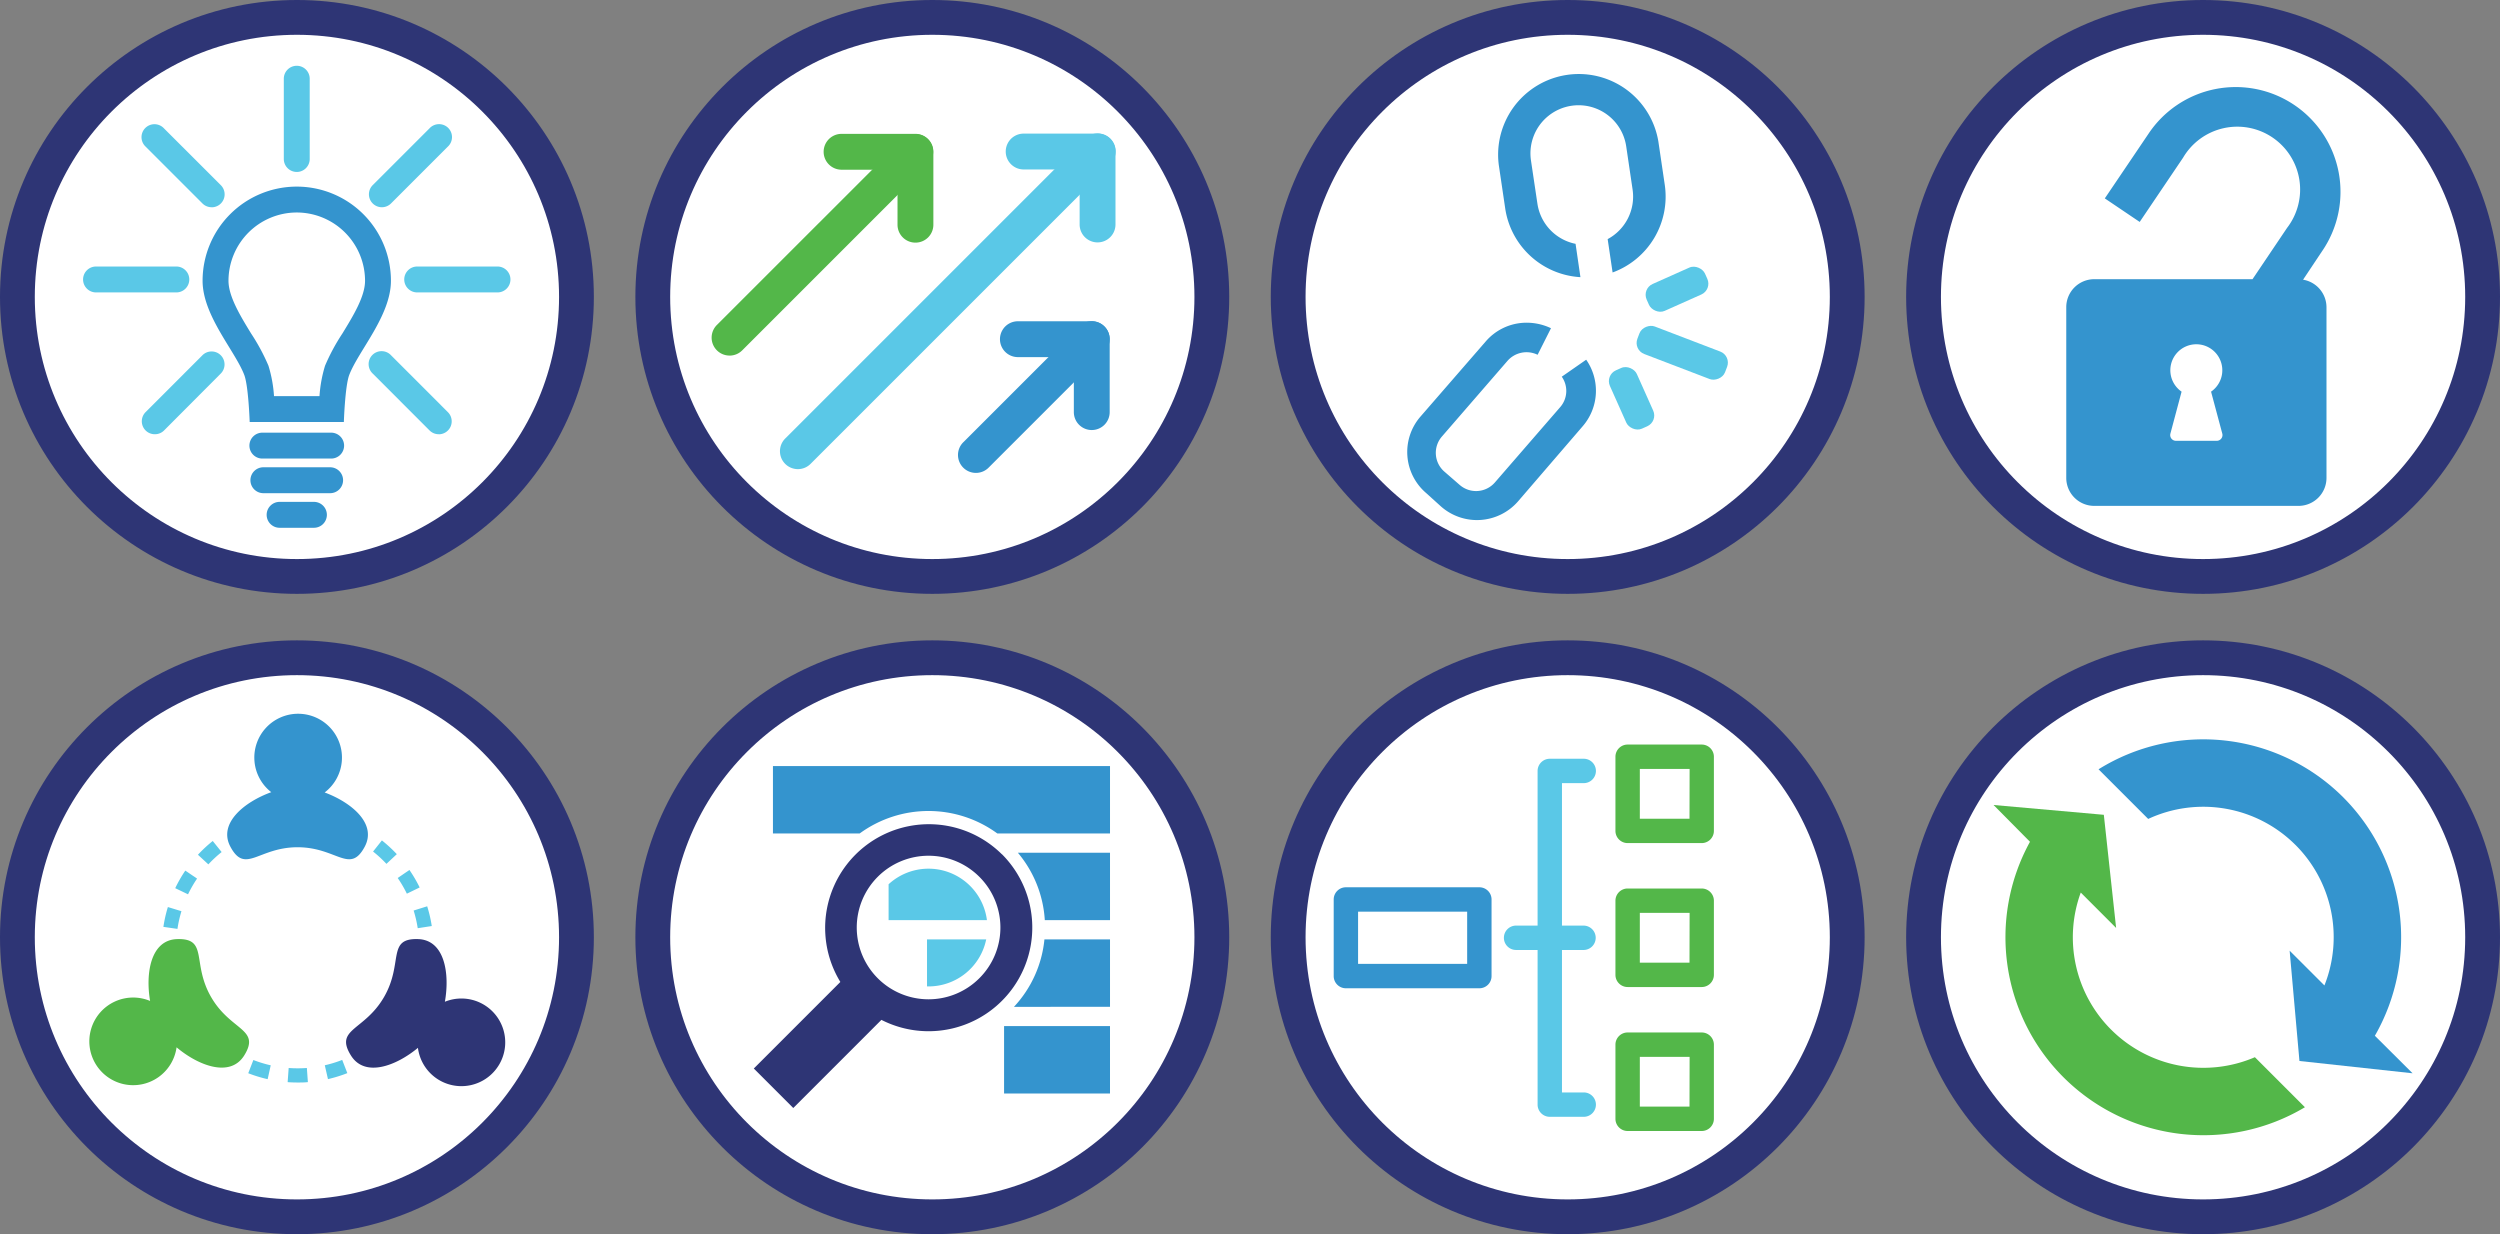 <?xml version="1.0" encoding="UTF-8" standalone="no"?>
<!-- Created with Inkscape (http://www.inkscape.org/) -->

<svg
   xmlns:dc="http://purl.org/dc/elements/1.1/"
   xmlns:cc="http://creativecommons.org/ns#"
   xmlns:rdf="http://www.w3.org/1999/02/22-rdf-syntax-ns#"
   xmlns:svg="http://www.w3.org/2000/svg"
   xmlns="http://www.w3.org/2000/svg"
   xmlns:sodipodi="http://sodipodi.sourceforge.net/DTD/sodipodi-0.dtd"
   xmlns:inkscape="http://www.inkscape.org/namespaces/inkscape"
   width="210.489mm"
   height="103.915mm"
   viewBox="0 0 210.489 103.915"
   version="1.1"
   id="svg8"
   inkscape:version="0.92.5 (2060ec1f9f, 2020-04-08)"
   sodipodi:docname="fs-advantages.svg">
  <rect x="0" y="0" width="210.489" height="103.915" fill="#808080" stroke="none"/>
  <defs
     id="defs2" />
  <sodipodi:namedview
     id="base"
     pagecolor="#ffffff"
     bordercolor="#666666"
     borderopacity="1.0"
     inkscape:pageopacity="0.0"
     inkscape:pageshadow="2"
     inkscape:zoom="0.472161"
     inkscape:cx="-103.16841"
     inkscape:cy="456.24383"
     inkscape:document-units="mm"
     inkscape:current-layer="layer2"
     showgrid="false"
     inkscape:snap-page="true"
     inkscape:snap-bbox="true"
     inkscape:bbox-paths="true"
     inkscape:bbox-nodes="true"
     inkscape:snap-bbox-edge-midpoints="true"
     inkscape:snap-bbox-midpoints="true"
     fit-margin-top="0"
     fit-margin-left="0"
     fit-margin-right="0"
     fit-margin-bottom="0"
     inkscape:window-width="1920"
     inkscape:window-height="1010"
     inkscape:window-x="0"
     inkscape:window-y="23"
     inkscape:window-maximized="1" />
  <g
     inkscape:groupmode="layer"
     id="layer2"
     inkscape:label="circle"
     transform="translate(8.3446503e-7,-188.852)">
    <ellipse
       style="fill:#ffffff;fill-opacity:1;fill-rule:nonzero;stroke:#2e3575;stroke-width:2.93;stroke-linecap:round;stroke-linejoin:miter;stroke-miterlimit:4;stroke-dasharray:none;stroke-dashoffset:0;stroke-opacity:1;paint-order:stroke markers fill"
       id="path945-3"
       cx="25"
       cy="213.852"
       rx="23.535"
       ry="23.535"
       inkscape:export-xdpi="152.39999"
       inkscape:export-ydpi="152.39999" />
    <ellipse
       style="fill:#ffffff;fill-opacity:1;fill-rule:nonzero;stroke:#2e3575;stroke-width:2.93;stroke-linecap:round;stroke-linejoin:miter;stroke-miterlimit:4;stroke-dasharray:none;stroke-dashoffset:0;stroke-opacity:1;paint-order:stroke markers fill"
       id="path945-3-6"
       cx="78.496"
       cy="213.852"
       rx="23.535"
       ry="23.535"
       inkscape:export-xdpi="152.39999"
       inkscape:export-ydpi="152.39999" />
    <ellipse
       style="fill:#ffffff;fill-opacity:1;fill-rule:nonzero;stroke:#2e3575;stroke-width:2.93;stroke-linecap:round;stroke-linejoin:miter;stroke-miterlimit:4;stroke-dasharray:none;stroke-dashoffset:0;stroke-opacity:1;paint-order:stroke markers fill"
       id="path945-3-7"
       cx="131.993"
       cy="213.852"
       rx="23.535"
       ry="23.535"
       inkscape:export-xdpi="152.39999"
       inkscape:export-ydpi="152.39999" />
    <ellipse
       style="fill:#ffffff;fill-opacity:1;fill-rule:nonzero;stroke:#2e3575;stroke-width:2.93;stroke-linecap:round;stroke-linejoin:miter;stroke-miterlimit:4;stroke-dasharray:none;stroke-dashoffset:0;stroke-opacity:1;paint-order:stroke markers fill"
       id="path945-3-5"
       cx="185.489"
       cy="213.852"
       rx="23.535"
       ry="23.535"
       inkscape:export-xdpi="152.39999"
       inkscape:export-ydpi="152.39999" />
    <ellipse
       style="fill:#ffffff;fill-opacity:1;fill-rule:nonzero;stroke:#2e3575;stroke-width:2.93;stroke-linecap:round;stroke-linejoin:miter;stroke-miterlimit:4;stroke-dasharray:none;stroke-dashoffset:0;stroke-opacity:1;paint-order:stroke markers fill"
       id="path945-3-3"
       cx="25"
       cy="267.767"
       rx="23.535"
       ry="23.535"
       inkscape:export-xdpi="152.39999"
       inkscape:export-ydpi="152.39999" />
    <ellipse
       style="fill:#ffffff;fill-opacity:1;fill-rule:nonzero;stroke:#2e3575;stroke-width:2.93;stroke-linecap:round;stroke-linejoin:miter;stroke-miterlimit:4;stroke-dasharray:none;stroke-dashoffset:0;stroke-opacity:1;paint-order:stroke markers fill"
       id="path945-3-6-5"
       cx="78.496"
       cy="267.767"
       rx="23.535"
       ry="23.535"
       inkscape:export-xdpi="152.39999"
       inkscape:export-ydpi="152.39999" />
    <ellipse
       style="fill:#ffffff;fill-opacity:1;fill-rule:nonzero;stroke:#2e3575;stroke-width:2.93;stroke-linecap:round;stroke-linejoin:miter;stroke-miterlimit:4;stroke-dasharray:none;stroke-dashoffset:0;stroke-opacity:1;paint-order:stroke markers fill"
       id="path945-3-7-6"
       cx="131.993"
       cy="267.767"
       rx="23.535"
       ry="23.535"
       inkscape:export-xdpi="152.39999"
       inkscape:export-ydpi="152.39999" />
    <ellipse
       style="fill:#ffffff;fill-opacity:1;fill-rule:nonzero;stroke:#2e3575;stroke-width:2.93;stroke-linecap:round;stroke-linejoin:miter;stroke-miterlimit:4;stroke-dasharray:none;stroke-dashoffset:0;stroke-opacity:1;paint-order:stroke markers fill"
       id="path945-3-5-2"
       cx="185.489"
       cy="267.767"
       rx="23.535"
       ry="23.535"
       inkscape:export-xdpi="152.39999"
       inkscape:export-ydpi="152.39999" />
  </g>
  <g
     inkscape:label="graphics"
     inkscape:groupmode="layer"
     id="layer1"
     transform="translate(8.3446503e-7,-188.852)">
    <g
       id="g1044"
       transform="matrix(1.008,0,0,1.008,-4.215,187.794)">
      <path
         inkscape:export-ydpi="96"
         inkscape:export-xdpi="96"
         style="fill:#3494ce;stroke-width:0.265"
         inkscape:connector-curvature="0"
         id="path463"
         d="m 28.969,18.799 a 5.71,5.71 0 0 1 5.704,5.704 c 0,1.323 -1.008,2.958 -1.897,4.411 a 16.825,16.825 0 0 0 -1.445,2.686 11.16,11.16 0 0 0 -0.463,2.54 h -3.799 a 11.017,11.017 0 0 0 -0.463,-2.54 16.825,16.825 0 0 0 -1.445,-2.686 c -0.889,-1.453 -1.894,-3.096 -1.894,-4.411 a 5.71,5.71 0 0 1 5.702,-5.704 m 0,-2.162 a 7.866,7.866 0 0 0 -7.866,7.866 c 0,2.91 2.717,5.855 3.482,7.866 0.352,0.923 0.452,3.932 0.452,3.932 h 7.866 c 0,0 0.098,-3.008 0.45,-3.932 0.765,-2.011 3.482,-4.956 3.482,-7.866 a 7.866,7.866 0 0 0 -7.866,-7.866 z"
         class="cls-2" />
      <path
         inkscape:export-ydpi="96"
         inkscape:export-xdpi="96"
         style="fill:#3494ce;stroke-width:0.265"
         inkscape:connector-curvature="0"
         id="path465"
         d="m 31.795,39.352 h -5.652 a 1.082,1.082 0 1 1 0,-2.162 h 5.652 a 1.082,1.082 0 1 1 0,2.162 z"
         class="cls-2" />
      <path
         inkscape:export-ydpi="96"
         inkscape:export-xdpi="96"
         style="fill:#3494ce;stroke-width:0.265"
         inkscape:connector-curvature="0"
         id="path467"
         d="m 31.758,42.244 h -5.577 a 1.082,1.082 0 1 1 0,-2.164 h 5.575 a 1.082,1.082 0 0 1 0,2.164 z"
         class="cls-2" />
      <path
         inkscape:export-ydpi="96"
         inkscape:export-xdpi="96"
         style="fill:#3494ce;stroke-width:0.265"
         inkscape:connector-curvature="0"
         id="path469"
         d="m 30.356,45.133 h -2.773 a 1.082,1.082 0 1 1 0,-2.162 H 30.356 a 1.082,1.082 0 1 1 0,2.162 z"
         class="cls-2" />
      <path
         inkscape:export-ydpi="96"
         inkscape:export-xdpi="96"
         style="fill:#5ac8e7;stroke-width:0.265"
         inkscape:connector-curvature="0"
         id="path471"
         d="m 18.91,25.475 h -6.707 a 1.082,1.082 0 0 1 0,-2.164 h 6.707 a 1.082,1.082 0 1 1 0,2.164 z"
         class="cls-11" />
      <path
         inkscape:export-ydpi="96"
         inkscape:export-xdpi="96"
         style="fill:#5ac8e7;stroke-width:0.265"
         inkscape:connector-curvature="0"
         id="path473"
         d="m 45.736,25.475 h -6.707 a 1.082,1.082 0 0 1 0,-2.164 h 6.707 a 1.082,1.082 0 1 1 0,2.164 z"
         class="cls-11" />
      <path
         inkscape:export-ydpi="96"
         inkscape:export-xdpi="96"
         style="fill:#5ac8e7;stroke-width:0.265"
         inkscape:connector-curvature="0"
         id="path475"
         d="M 28.969,15.412 A 1.082,1.082 0 0 1 27.887,14.33 V 7.626 a 1.082,1.082 0 1 1 2.164,0 v 6.705 a 1.082,1.082 0 0 1 -1.082,1.082 z"
         class="cls-11" />
      <path
         inkscape:export-ydpi="96"
         inkscape:export-xdpi="96"
         style="fill:#5ac8e7;stroke-width:0.265"
         inkscape:connector-curvature="0"
         id="path477"
         d="m 21.857,18.36 a 1.082,1.082 0 0 1 -0.767,-0.318 l -4.741,-4.741 a 1.082,1.082 0 1 1 1.529,-1.529 l 4.744,4.741 a 1.082,1.082 0 0 1 -0.765,1.852 z"
         class="cls-11" />
      <path
         inkscape:export-ydpi="96"
         inkscape:export-xdpi="96"
         style="fill:#5ac8e7;stroke-width:0.265"
         inkscape:connector-curvature="0"
         id="path479"
         d="m 40.825,37.32 a 1.079,1.079 0 0 1 -0.765,-0.318 l -4.741,-4.744 a 1.082,1.082 0 1 1 1.529,-1.529 l 4.741,4.744 a 1.082,1.082 0 0 1 -0.765,1.852 z"
         class="cls-11" />
      <path
         inkscape:export-ydpi="96"
         inkscape:export-xdpi="96"
         style="fill:#5ac8e7;stroke-width:0.265"
         inkscape:connector-curvature="0"
         id="path481"
         d="m 36.084,18.36 a 1.082,1.082 0 0 1 -0.765,-1.852 l 4.741,-4.741 a 1.082,1.082 0 1 1 1.529,1.529 l -4.741,4.741 a 1.079,1.079 0 0 1 -0.765,0.323 z"
         class="cls-11" />
      <path
         inkscape:export-ydpi="96"
         inkscape:export-xdpi="96"
         style="fill:#5ac8e7;stroke-width:0.265"
         inkscape:connector-curvature="0"
         id="path483"
         d="m 17.113,37.32 a 1.082,1.082 0 0 1 -0.765,-1.852 l 4.741,-4.744 a 1.082,1.082 0 1 1 1.532,1.529 l -4.744,4.76 a 1.077,1.077 0 0 1 -0.765,0.307 z"
         class="cls-11" />
    </g>
    <g
       id="g1052"
       transform="matrix(0.923,0,0,0.923,7.232,188.959)">
      <path
         style="fill:#3494ce;stroke-width:0.265"
         inkscape:connector-curvature="0"
         id="path111"
         d="m 91.755,39.112 a 1.635,1.635 0 0 0 1.635,-1.646 v -6.641 a 1.635,1.635 0 0 0 -1.635,-1.635 h -6.739 a 1.635,1.635 0 1 0 0,3.27 h 5.104 v 5.027 a 1.635,1.635 0 0 0 1.635,1.625 z"
         class="cls-2" />
      <path
         style="fill:#3494ce;stroke-width:0.265"
         inkscape:connector-curvature="0"
         id="path113"
         d="M 81.188,43.022 A 1.63,1.63 0 0 0 82.344,42.543 L 92.911,31.976 A 1.635,1.635 0 0 0 90.599,29.663 L 80.031,40.231 a 1.635,1.635 0 0 0 1.156,2.791 z"
         class="cls-2" />
      <path
         style="fill:#53b749;stroke-width:0.265"
         inkscape:connector-curvature="0"
         id="path115"
         d="m 75.671,22.017 a 1.632,1.632 0 0 0 1.635,-1.635 v -6.652 a 1.632,1.632 0 0 0 -1.635,-1.635 h -6.739 a 1.635,1.635 0 0 0 0,3.27 h 5.104 v 5.027 a 1.635,1.635 0 0 0 1.635,1.625 z"
         class="cls-5" />
      <path
         style="fill:#53b749;stroke-width:0.265"
         inkscape:connector-curvature="0"
         id="path117"
         d="m 58.714,32.322 a 1.63,1.63 0 0 0 1.156,-0.479 L 76.827,14.886 A 1.635,1.635 0 0 0 74.515,12.574 L 57.558,29.528 a 1.635,1.635 0 0 0 1.156,2.791 z"
         class="cls-5" />
      <path
         style="fill:#5ac8e7;stroke-width:0.265"
         inkscape:connector-curvature="0"
         id="path119"
         d="m 92.284,21.996 a 1.635,1.635 0 0 0 1.635,-1.635 v -6.654 a 1.635,1.635 0 0 0 -1.635,-1.635 h -6.742 a 1.635,1.635 0 1 0 0,3.27 h 5.106 v 5.027 a 1.635,1.635 0 0 0 1.635,1.627 z"
         class="cls-11" />
      <path
         style="fill:#5ac8e7;stroke-width:0.265"
         inkscape:connector-curvature="0"
         id="path121"
         d="m 64.947,42.678 a 1.63,1.63 0 0 0 1.156,-0.479 l 27.337,-27.337 a 1.635,1.635 0 1 0 -2.312,-2.312 l -27.337,27.337 a 1.635,1.635 0 0 0 1.156,2.791 z"
         class="cls-11" />
    </g>
    <g
       id="g1059"
       transform="matrix(0.934,0,0,0.934,-2.363,185.081)">
      <path
         style="fill:#3494ce;stroke-width:0.265"
         inkscape:connector-curvature="0"
         id="path499"
         d="m 132.425,49.69 a 4.905,4.905 0 0 0 6.94,-0.447 l 5.821,-6.763 a 4.889,4.889 0 0 0 0.331,-6.017 l -2.201,1.532 a 2.223,2.223 0 0 1 -0.156,2.76 l -5.871,6.771 a 2.246,2.246 0 0 1 -3.175,0.225 l -1.371,-1.191 a 2.241,2.241 0 0 1 -0.228,-3.175 l 5.908,-6.818 a 2.281,2.281 0 0 1 2.715,-0.548 l 1.206,-2.394 a 5.106,5.106 0 0 0 -2.519,-0.487 4.86,4.86 0 0 0 -3.347,1.659 l -5.913,6.81 a 4.868,4.868 0 0 0 0.529,6.879 z"
         class="cls-2" />
      <rect
         style="fill:#5ac8e7;stroke-width:0.265"
         id="rect501"
         transform="rotate(-69.06)"
         rx="1.066"
         height="8.459"
         width="2.656"
         y="152.573"
         x="20.301"
         class="cls-11" />
      <rect
         style="fill:#5ac8e7;stroke-width:0.265"
         id="rect503"
         transform="rotate(-24.06)"
         rx="1.066"
         height="5.757"
         width="2.656"
         y="94.589"
         x="118.997"
         class="cls-11" />
      <rect
         style="fill:#5ac8e7;stroke-width:0.265"
         id="rect505"
         transform="rotate(-24.06)"
         rx="1.066"
         height="2.656"
         width="5.757"
         y="88.83"
         x="125.195"
         class="cls-11" />
      <path
         style="fill:#3494ce;stroke-width:0.265"
         inkscape:connector-curvature="0"
         id="path507"
         d="m 141.121,22.403 -0.582,-3.905 a 4.339,4.339 0 1 1 8.586,-1.267 l 0.577,3.905 a 4.347,4.347 0 0 1 -2.249,4.456 l 0.445,3.008 a 7.284,7.284 0 0 0 4.704,-7.893 l -0.577,-3.905 a 7.271,7.271 0 0 0 -14.385,2.117 l 0.577,3.905 a 7.281,7.281 0 0 0 6.781,6.199 l -0.439,-3.006 a 4.339,4.339 0 0 1 -3.437,-3.614 z"
         class="cls-2" />
    </g>
    <g
       id="g1062"
       transform="translate(158.153,125.125)">
      <path
         style="fill:#3494ce;stroke-width:0.265"
         inkscape:connector-curvature="0"
         id="path563"
         d="m 35.756,87.276 1.587,-2.381 A 8.823,8.823 0 1 0 22.72,75.02 l -3.657,5.411 2.937,1.982 3.654,-5.411 a 5.292,5.292 0 1 1 8.755,5.911 l -2.91,4.321 H 18.171 A 2.357,2.357 0 0 0 15.817,89.591 v 14.372 a 2.357,2.357 0 0 0 2.355,2.357 h 17.198 a 2.357,2.357 0 0 0 2.357,-2.357 V 89.591 A 2.36,2.36 0 0 0 35.756,87.276 Z m -7.265,13.565 h -3.44 a 0.482,0.482 0 0 1 -0.466,-0.606 l 0.942,-3.532 a 2.188,2.188 0 1 1 2.482,0 l 0.947,3.537 a 0.484,0.484 0 0 1 -0.466,0.601 z"
         class="cls-2" />
    </g>
    <g
       id="g1076"
       transform="matrix(0.815,0,0,0.815,-41.806,192.312)">
      <path
         style="fill:#5ac8e7;stroke-width:0.265"
         inkscape:connector-curvature="0"
         id="path525"
         d="m 84.849,105.805 0.328,1.431 a 14.33,14.33 0 0 0 2,-0.619 l -0.529,-1.365 a 12.409,12.409 0 0 1 -1.799,0.553 z"
         class="cls-11" />
      <path
         style="fill:#5ac8e7;stroke-width:0.265"
         inkscape:connector-curvature="0"
         id="path527"
         d="m 90.749,82.575 -0.913,1.151 a 12.322,12.322 0 0 1 1.381,1.273 l 1.072,-1.003 a 14.494,14.494 0 0 0 -1.54,-1.421 z"
         class="cls-11" />
      <path
         style="fill:#5ac8e7;stroke-width:0.265"
         inkscape:connector-curvature="0"
         id="path529"
         d="m 95.901,91.422 a 13.758,13.758 0 0 0 -0.474,-2.04 l -1.4,0.437 a 12.684,12.684 0 0 1 0.423,1.826 z"
         class="cls-11" />
      <path
         style="fill:#5ac8e7;stroke-width:0.265"
         inkscape:connector-curvature="0"
         id="path531"
         d="m 68.175,91.507 1.453,0.209 a 12.7,12.7 0 0 1 0.413,-1.828 l -1.402,-0.429 a 13.819,13.819 0 0 0 -0.463,2.048 z"
         class="cls-11" />
      <path
         style="fill:#5ac8e7;stroke-width:0.265"
         inkscape:connector-curvature="0"
         id="path533"
         d="m 92.382,86.459 a 12.369,12.369 0 0 1 0.945,1.619 l 1.323,-0.643 a 14.171,14.171 0 0 0 -1.058,-1.807 z"
         class="cls-11" />
      <path
         style="fill:#5ac8e7;stroke-width:0.265"
         inkscape:connector-curvature="0"
         id="path535"
         d="m 79.264,105.81 a 12.869,12.869 0 0 1 -1.794,-0.548 l -0.529,1.365 a 14.023,14.023 0 0 0 2.006,0.614 z"
         class="cls-11" />
      <path
         style="fill:#5ac8e7;stroke-width:0.265"
         inkscape:connector-curvature="0"
         id="path537"
         d="m 71.654,86.52 -1.214,-0.826 a 13.883,13.883 0 0 0 -1.042,1.815 l 1.323,0.635 a 12.552,12.552 0 0 1 0.934,-1.625 z"
         class="cls-11" />
      <path
         style="fill:#5ac8e7;stroke-width:0.265"
         inkscape:connector-curvature="0"
         id="path539"
         d="m 82.997,106.086 a 13.094,13.094 0 0 1 -1.879,0 l -0.106,1.463 c 0.341,0.026 0.688,0.037 1.032,0.037 0.344,0 0.709,0 1.058,-0.04 z"
         class="cls-11" />
      <path
         style="fill:#5ac8e7;stroke-width:0.265"
         inkscape:connector-curvature="0"
         id="path541"
         d="m 71.744,84.056 1.077,0.995 a 12.79,12.79 0 0 1 1.371,-1.273 l -0.918,-1.143 a 13.93,13.93 0 0 0 -1.529,1.421 z"
         class="cls-11" />
      <path
         style="fill:#3494ce;stroke-width:0.265"
         inkscape:connector-curvature="0"
         id="path543"
         d="m 84.836,77.622 a 4.527,4.527 0 1 0 -5.517,-0.029 c -2.746,0.992 -5.522,3.201 -4.22,5.636 1.543,2.879 2.876,0.053 6.937,0.053 4.061,0 5.395,2.826 6.937,-0.053 1.291,-2.41 -1.418,-4.598 -4.138,-5.607 z"
         class="cls-2" />
      <path
         style="fill:#53b749;stroke-width:0.265"
         inkscape:connector-curvature="0"
         id="path545"
         d="m 66.804,99.161 a 4.527,4.527 0 1 0 2.733,4.789 c 2.233,1.884 5.535,3.175 6.99,0.839 1.722,-2.775 -1.394,-2.516 -3.424,-6.035 -2.029,-3.519 -0.249,-6.085 -3.514,-5.982 -2.733,0.087 -3.276,3.53 -2.786,6.39 z"
         class="cls-5" />
      <path
         style="fill:#2e3575;stroke-width:0.265"
         inkscape:connector-curvature="0"
         id="path547"
         d="m 94.472,104.006 a 4.527,4.527 0 1 0 2.783,-4.763 c 0.513,-2.876 0,-6.384 -2.77,-6.472 -3.265,-0.103 -1.482,2.463 -3.514,5.982 -2.032,3.519 -5.146,3.26 -3.424,6.035 1.442,2.323 4.691,1.072 6.924,-0.783 z"
         class="cls-1" />
    </g>
    <g
       id="g1085"
       transform="matrix(0.808,0,0,0.808,-46.174,192.899)">
      <path
         style="fill:#2e3575;stroke-width:0.265"
         inkscape:connector-curvature="0"
         id="path549"
         d="m 161.538,84.003 a 10.806,10.806 0 0 0 -16.825,13.311 l -9.02,9.02 4.114,4.114 9.184,-9.184 a 10.806,10.806 0 0 0 12.56,-17.261 z m -2.349,12.93 a 7.48,7.48 0 1 1 0,-10.583 7.459,7.459 0 0 1 0,10.583 z"
         class="cls-1" />
      <path
         style="fill:#3494ce;stroke-width:0.265"
         inkscape:connector-curvature="0"
         id="path551"
         d="m 172.812,74.816 h -35.123 v 7.025 h 9.038 a 12.152,12.152 0 0 1 14.343,0 h 11.742 z"
         class="cls-2" />
      <path
         style="fill:#3494ce;stroke-width:0.265"
         inkscape:connector-curvature="0"
         id="path553"
         d="m 172.812,90.874 v -7.025 h -9.602 a 12.028,12.028 0 0 1 2.807,7.025 z"
         class="cls-2" />
      <path
         style="fill:#5ac8e7;stroke-width:0.265"
         inkscape:connector-curvature="0"
         id="path555"
         d="M 159.987,90.874 A 6.138,6.138 0 0 0 149.74,87.133 V 90.874 Z"
         class="cls-11" />
      <path
         style="fill:#5ac8e7;stroke-width:0.265"
         inkscape:connector-curvature="0"
         id="path557"
         d="m 153.743,97.779 h 0.156 a 6.133,6.133 0 0 0 6.011,-4.897 h -6.167 z"
         class="cls-11" />
      <path
         style="fill:#3494ce;stroke-width:0.265"
         inkscape:connector-curvature="0"
         id="path559"
         d="m 172.812,99.904 v -7.022 h -6.834 a 12.02,12.02 0 0 1 -3.175,7.025 z"
         class="cls-2" />
      <rect
         style="fill:#3494ce;stroke-width:0.265"
         id="rect561"
         height="7.025"
         width="11.038"
         y="101.912"
         x="161.773"
         class="cls-2" />
    </g>
    <g
       id="g1096"
       transform="matrix(0.862,0,0,0.862,102.489,129.051)">
      <path
         style="fill:#3494ce;stroke-width:0.265"
         inkscape:connector-curvature="0"
         id="path489"
         d="M 25.599,156.04 H 12.563 a 1.191,1.191 0 0 0 -1.191,1.191 v 7.482 a 1.191,1.191 0 0 0 1.191,1.191 h 13.036 a 1.188,1.188 0 0 0 1.191,-1.191 v -7.482 a 1.188,1.188 0 0 0 -1.191,-1.191 z m -1.191,7.482 H 13.753 v -5.101 h 10.655 z"
         class="cls-2" />
      <path
         style="fill:#5ac8e7;stroke-width:0.265"
         inkscape:connector-curvature="0"
         id="path491"
         d="m 35.828,145.867 a 1.191,1.191 0 0 0 0,-2.381 h -3.35 a 1.193,1.193 0 0 0 -1.191,1.191 v 15.105 h -2.066 a 1.191,1.191 0 1 0 0,2.381 h 2.066 v 15.105 a 1.193,1.193 0 0 0 1.191,1.191 h 3.35 a 1.191,1.191 0 0 0 0,-2.381 h -2.159 v -13.914 h 2.069 a 1.191,1.191 0 1 0 0,-2.381 h -2.069 v -13.914 z"
         class="cls-11" />
      <path
         style="fill:#53b749;stroke-width:0.265"
         inkscape:connector-curvature="0"
         id="path493"
         d="m 47.316,142.099 h -7.234 a 1.191,1.191 0 0 0 -1.191,1.191 v 7.242 a 1.193,1.193 0 0 0 1.191,1.191 h 7.234 a 1.193,1.193 0 0 0 1.191,-1.191 v -7.242 a 1.191,1.191 0 0 0 -1.191,-1.191 z m -1.191,7.242 h -4.852 v -4.86 h 4.863 z"
         class="cls-5" />
      <path
         style="fill:#53b749;stroke-width:0.265"
         inkscape:connector-curvature="0"
         id="path495"
         d="m 47.316,156.159 h -7.234 a 1.193,1.193 0 0 0 -1.191,1.191 v 7.242 a 1.191,1.191 0 0 0 1.191,1.191 h 7.234 a 1.191,1.191 0 0 0 1.191,-1.191 v -7.242 a 1.193,1.193 0 0 0 -1.191,-1.191 z m -1.191,7.242 h -4.852 v -4.86 h 4.863 z"
         class="cls-5" />
      <path
         style="fill:#53b749;stroke-width:0.265"
         inkscape:connector-curvature="0"
         id="path497"
         d="m 47.316,170.221 h -7.234 a 1.191,1.191 0 0 0 -1.191,1.191 v 7.242 a 1.191,1.191 0 0 0 1.191,1.191 h 7.234 a 1.191,1.191 0 0 0 1.191,-1.191 v -7.247 a 1.191,1.191 0 0 0 -1.191,-1.185 z m -1.191,7.242 h -4.852 v -4.86 h 4.863 z"
         class="cls-5" />
    </g>
    <g
       id="g1089"
       transform="translate(92.417,112.653)">
      <path
         style="fill:#3494ce;stroke-width:0.265"
         inkscape:connector-curvature="0"
         id="path485"
         d="m 100.853,147.339 a 10.983,10.983 0 0 1 2.437,11.83 l -2.929,-2.926 0.826,9.287 9.525,1.035 -3.175,-3.159 a 16.669,16.669 0 0 0 -2.667,-20.079 v 0 a 16.669,16.669 0 0 0 -20.598,-2.357 l 4.18,4.18 a 10.988,10.988 0 0 1 12.401,2.191 z"
         class="cls-2" />
      <path
         style="fill:#53b749;stroke-width:0.265"
         inkscape:connector-curvature="0"
         id="path487"
         d="m 85.322,162.881 a 10.983,10.983 0 0 1 -2.548,-11.533 l 2.977,2.979 -1.035,-9.525 -9.284,-0.826 3.067,3.098 a 16.669,16.669 0 0 0 23.148,22.349 l -4.212,-4.212 a 10.986,10.986 0 0 1 -12.113,-2.331 z"
         class="cls-5" />
    </g>
  </g>
</svg>

